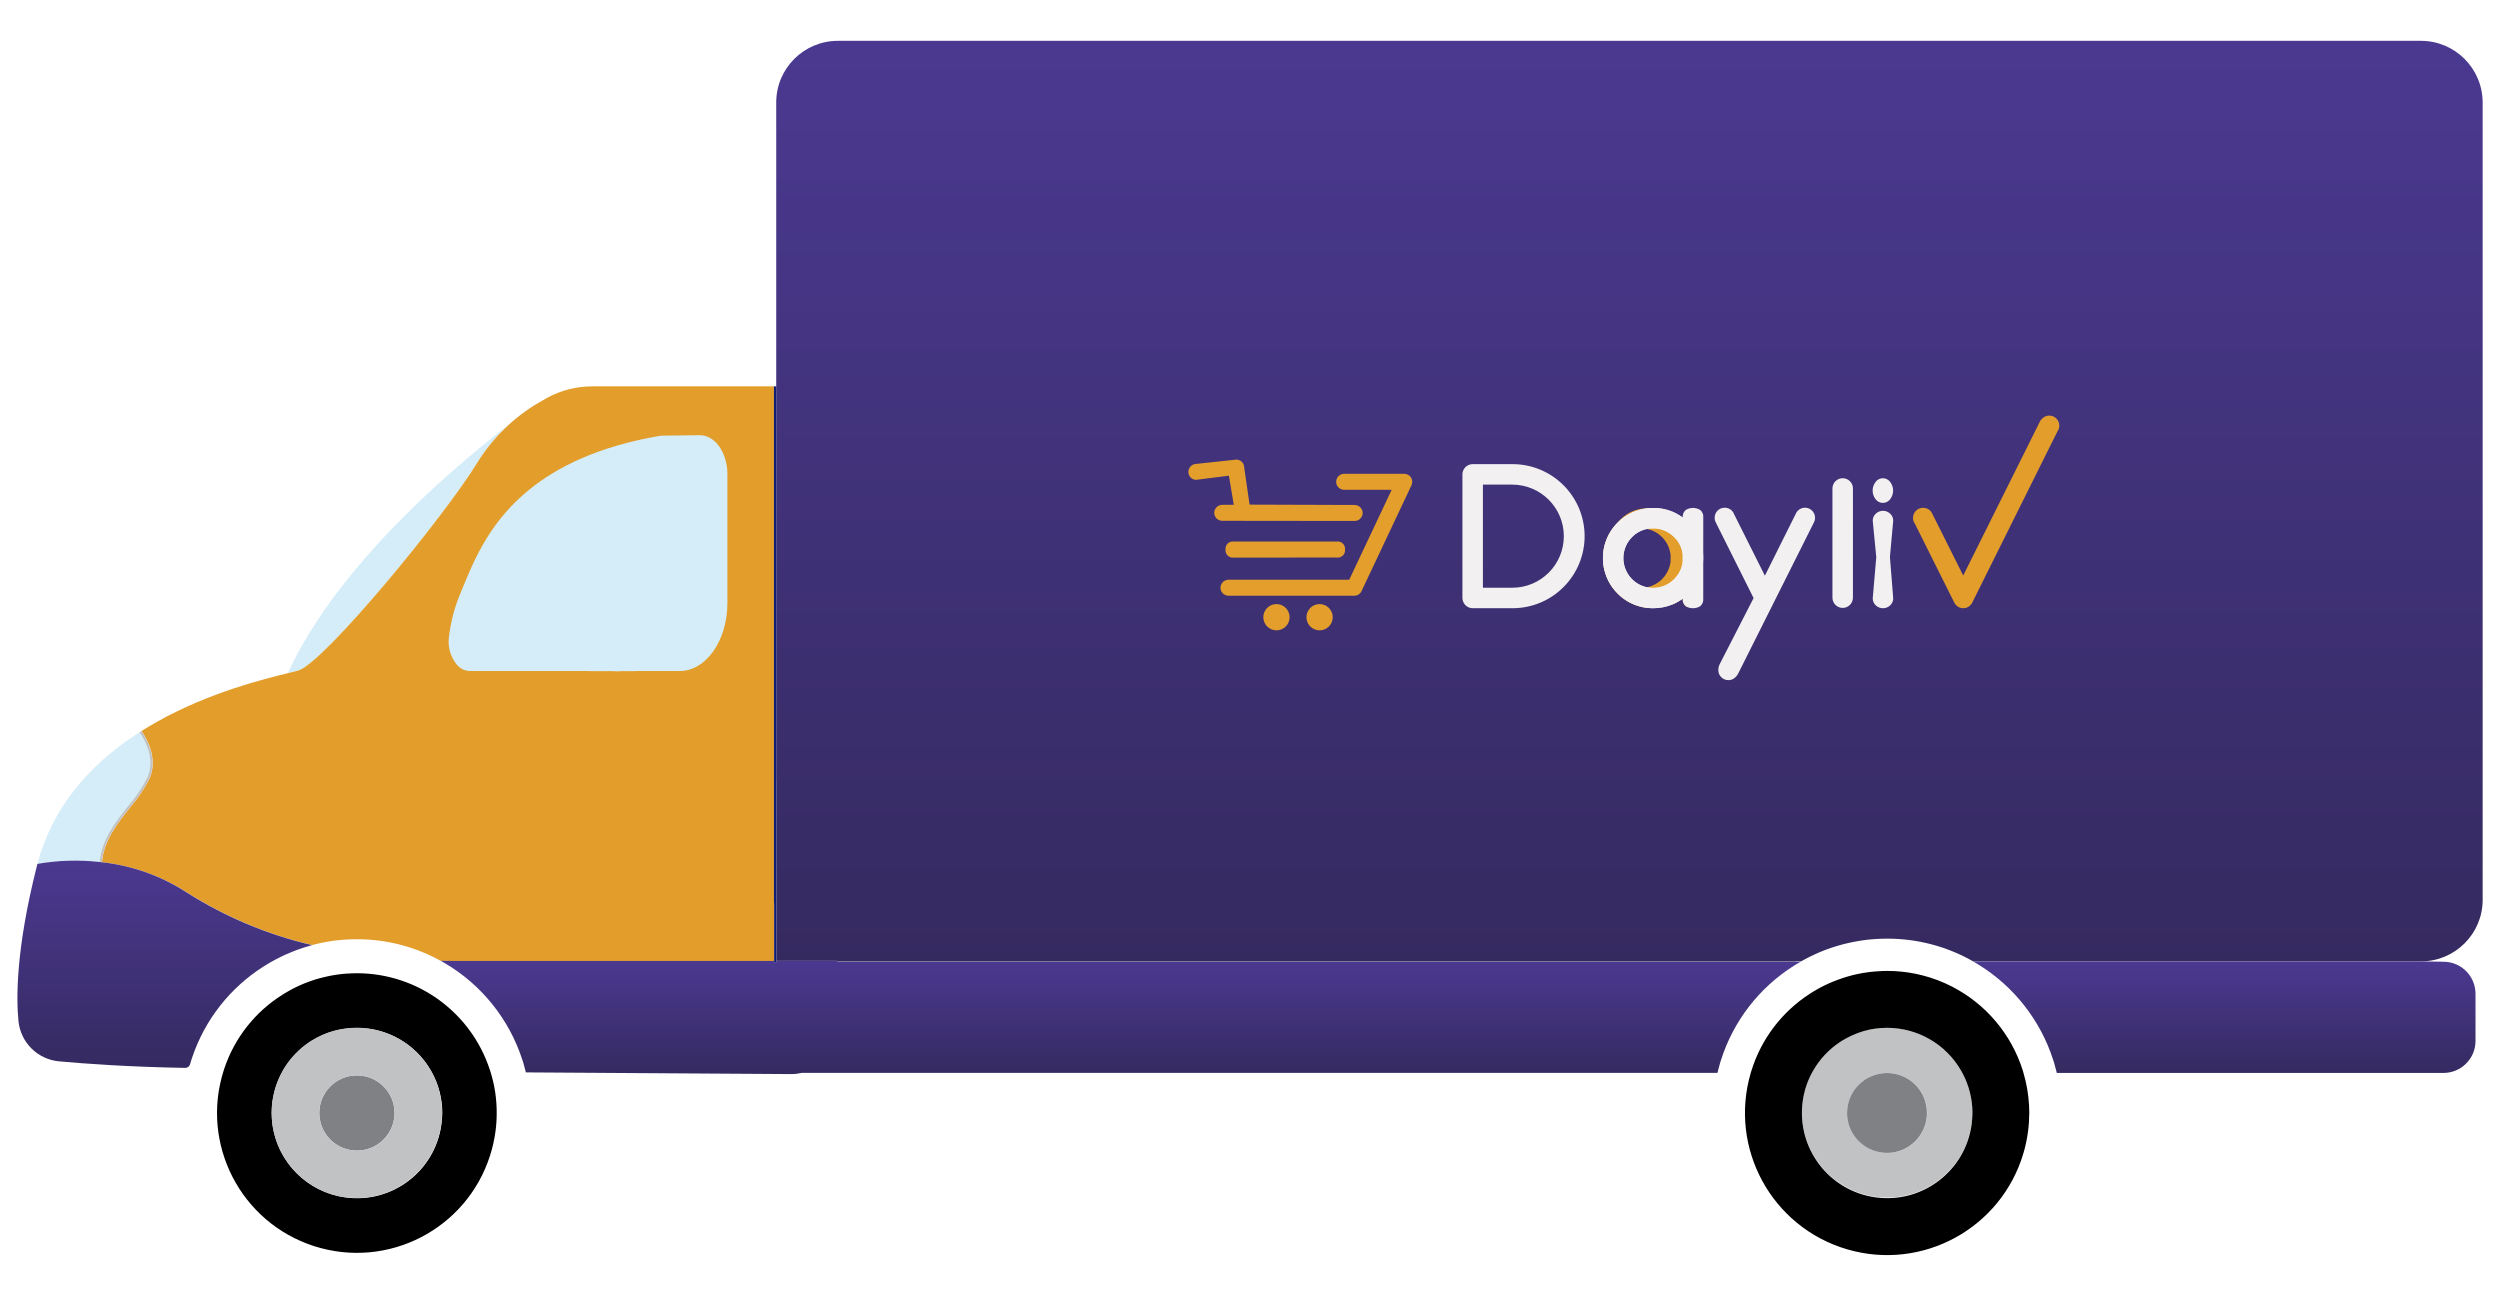 <?xml version="1.0" encoding="utf-8"?>
<!-- Generator: Adobe Illustrator 25.0.1, SVG Export Plug-In . SVG Version: 6.00 Build 0)  -->
<svg version="1.1" id="Calque_1" xmlns="http://www.w3.org/2000/svg" xmlns:xlink="http://www.w3.org/1999/xlink" x="0px" y="0px"
	 viewBox="0 0 500.24 258.32" style="enable-background:new 0 0 500.24 258.32;" xml:space="preserve">
<style type="text/css">
	.st0{fill:#2E3437;}
	.st1{fill:#D4EDF8;}
	.st2{fill:url(#Tracé_694_1_);}
	.st3{fill:none;}
	.st4{fill:#808184;}
	.st5{fill:#111E72;}
	.st6{fill:#C1C2C4;}
	.st7{fill:#E39D2B;}
	.st8{fill:url(#Tracé_722_1_);}
	.st9{fill:url(#Tracé_723_1_);}
	.st10{fill:url(#Tracé_724_1_);}
	.st11{fill:#F2F0F0;}
	.st12{fill:#E39E2C;}
</style>
<g id="Groupe_381" transform="translate(0 0)">
	<path id="Tracé_692" class="st0" d="M167.76,192.44h191.56l-0.04-0.06H167.76V192.44z"/>
	<path id="Tracé_693" class="st1" d="M95.6,92.4c3.05-4.85,7.21-8.89,12.14-11.8l0,0c0,0-37.14,25.55-50.15,54.1
		c0.96-0.23,1.65-0.4,2.09-0.53C64.79,132.64,88.91,103.39,95.6,92.4z"/>
	
		<linearGradient id="Tracé_694_1_" gradientUnits="userSpaceOnUse" x1="1.434" y1="397.721" x2="1.434" y2="396.721" gradientTransform="matrix(341.441 0 0 -184.216 -163.659 73274.672)">
		<stop  offset="0" style="stop-color:#4B3991"/>
		<stop  offset="1" style="stop-color:#352A60"/>
	</linearGradient>
	<path id="Tracé_694" class="st2" d="M484.43,8.17H167.65c-6.81,0.01-12.33,5.52-12.33,12.33v135.73h0.04v36.04h12.16v0.05
		l0.24,0.05h192.63l0.39-0.22c0.18-0.1,0.35-0.2,0.53-0.29s0.36-0.19,0.55-0.28s0.36-0.18,0.53-0.27s0.37-0.18,0.56-0.26
		s0.36-0.17,0.54-0.25s0.38-0.16,0.58-0.25s0.36-0.16,0.54-0.23s0.39-0.15,0.59-0.23c0.18-0.07,0.36-0.14,0.54-0.2
		c0.2-0.07,0.4-0.14,0.61-0.21c0.18-0.06,0.36-0.12,0.54-0.18c0.2-0.07,0.41-0.13,0.61-0.19c0.18-0.05,0.36-0.11,0.54-0.16
		c0.21-0.06,0.42-0.11,0.63-0.17c0.18-0.05,0.36-0.1,0.54-0.14c0.21-0.05,0.43-0.1,0.64-0.15c0.18-0.04,0.36-0.08,0.54-0.12
		c0.22-0.05,0.43-0.08,0.65-0.13c0.18-0.03,0.36-0.07,0.54-0.1c0.22-0.04,0.44-0.07,0.67-0.11c0.18-0.03,0.35-0.06,0.53-0.08
		c0.23-0.03,0.47-0.06,0.7-0.09c0.17-0.02,0.33-0.04,0.5-0.06c0.24-0.02,0.49-0.04,0.73-0.06c0.16-0.01,0.32-0.03,0.48-0.04
		c0.28-0.02,0.55-0.03,0.82-0.04c0.13-0.01,0.26-0.02,0.39-0.02c0.41-0.01,0.81-0.02,1.22-0.02c6.04-0.01,11.97,1.56,17.21,4.55
		h89.61c6.81-0.01,12.33-5.52,12.33-12.33V20.5C496.75,13.69,491.24,8.18,484.43,8.17z"/>
	<path id="Tracé_695" d="M98.17,214.54c-0.05-0.16-0.1-0.31-0.15-0.46c-3.75-11.52-14.48-19.33-26.6-19.34
		c-0.33,0-0.65,0.01-0.98,0.02c-0.11,0-0.22,0.01-0.33,0.02c-0.22,0.01-0.43,0.02-0.65,0.03c-0.14,0.01-0.27,0.02-0.41,0.03
		c-0.19,0.02-0.38,0.03-0.57,0.05c-0.14,0.01-0.28,0.03-0.43,0.05c-0.18,0.02-0.36,0.04-0.54,0.07c-0.15,0.02-0.3,0.05-0.45,0.07
		c-0.17,0.03-0.34,0.05-0.51,0.08s-0.31,0.06-0.46,0.09s-0.33,0.06-0.49,0.1s-0.31,0.07-0.47,0.11s-0.32,0.07-0.48,0.11
		s-0.32,0.08-0.47,0.12s-0.31,0.08-0.46,0.12s-0.31,0.09-0.47,0.14s-0.3,0.09-0.46,0.14s-0.31,0.1-0.46,0.16s-0.3,0.1-0.45,0.16
		s-0.3,0.11-0.46,0.17s-0.3,0.11-0.45,0.17s-0.3,0.13-0.45,0.19s-0.29,0.12-0.44,0.19s-0.3,0.14-0.45,0.21s-0.29,0.13-0.43,0.2
		s-0.3,0.15-0.44,0.22s-0.28,0.14-0.43,0.22s-0.29,0.16-0.43,0.24s-0.28,0.16-0.42,0.24s-0.28,0.17-0.42,0.25
		c-0.11,0.07-0.22,0.13-0.33,0.2l-0.27,0.17l0,0c-5.42,3.41-9.5,8.59-11.55,14.66c-0.05,0.15-0.1,0.31-0.15,0.46
		c-4.7,14.72,3.42,30.46,18.14,35.16c14.72,4.7,30.46-3.42,35.16-18.14c0.5-1.56,0.86-3.16,1.08-4.79c0.17-1.23,0.25-2.47,0.25-3.71
		C99.4,219.94,98.99,217.18,98.17,214.54z M88.33,224.97c-1.25,9.34-9.83,15.89-19.17,14.64c-7.62-1.02-13.62-7.02-14.64-14.64
		c-0.1-0.75-0.15-1.51-0.15-2.26c0-2.96,0.77-5.87,2.23-8.44c0.09-0.15,0.17-0.31,0.27-0.46c1.29-2.11,3.03-3.91,5.09-5.29h-0.01
		l0.42-0.26l0.01,0l0.08-0.05c0.17-0.11,0.35-0.2,0.53-0.3c0.15-0.09,0.3-0.18,0.46-0.26c0.19-0.1,0.39-0.19,0.59-0.29
		c0.16-0.08,0.32-0.16,0.48-0.23c0.2-0.09,0.4-0.16,0.6-0.24c0.17-0.07,0.33-0.14,0.5-0.2c0.2-0.07,0.41-0.13,0.62-0.2
		c0.17-0.05,0.34-0.11,0.51-0.16c0.21-0.06,0.43-0.11,0.65-0.16c0.17-0.04,0.33-0.09,0.5-0.12c0.23-0.05,0.46-0.08,0.69-0.12
		c0.16-0.03,0.32-0.06,0.48-0.08c0.26-0.04,0.52-0.06,0.79-0.08c0.13-0.01,0.26-0.03,0.4-0.04c0.4-0.03,0.79-0.04,1.19-0.04
		c6.02,0,11.59,3.17,14.66,8.34c0.09,0.15,0.18,0.31,0.27,0.46c1.4,2.52,2.13,5.36,2.13,8.25
		C88.48,223.46,88.43,224.22,88.33,224.97L88.33,224.97z"/>
	<g id="Groupe_380" transform="translate(86.315 78.911)">
		<path id="Tracé_696" class="st3" d="M53.72,8.17l-7.49,0.09c-0.17,0-0.34,0.02-0.51,0.04C21.25,12.5,12.85,24.53,8.67,33.21
			c-0.94,1.95-1.7,3.81-2.38,5.46l-0.42,1.01c-1.2,2.82-1.99,5.81-2.35,8.85c-0.26,1.99,0.3,3.99,1.56,5.55
			c0.65,0.79,1.61,1.26,2.64,1.29h28.29c0.38,0.05,0.76,0.07,1.14,0.07c0.35,0,0.69-0.02,1.03-0.07h11.53
			c5.26,0,9.53-6.11,9.53-13.62V16.03C59.25,11.69,56.77,8.17,53.72,8.17z"/>
	</g>
	<path id="Tracé_697" class="st4" d="M71.42,215.18c-4.16,0-7.53,3.37-7.53,7.53c0,0.33,0.02,0.67,0.07,1
		c0.55,4.12,4.34,7.01,8.46,6.46c3.36-0.45,6.01-3.1,6.46-6.46c0.04-0.33,0.07-0.67,0.07-1C78.95,218.55,75.58,215.18,71.42,215.18z
		"/>
	<path id="Tracé_698" class="st1" d="M19.94,172.48c0.38-4.47,3.23-8.09,5.77-11.29c1.5-1.72,2.78-3.63,3.81-5.67
		c1.54-3.6-0.39-7.25-1.6-9.01c-10.78,6.91-17.64,15.75-20.43,26.35C11.6,172.15,15.79,172.02,19.94,172.48z"/>
	<path id="Tracé_699" class="st5" d="M368.82,208.63c0.16-0.1,0.34-0.19,0.5-0.29C369.15,208.44,368.98,208.52,368.82,208.63
		L368.82,208.63z"/>
	<path id="Tracé_700" class="st5" d="M368.64,208.2L368.64,208.2l-0.09,0.05l0,0c0.2-0.12,0.4-0.23,0.6-0.35
		C368.98,208,368.81,208.09,368.64,208.2z"/>
	<path id="Tracé_701" class="st6" d="M392.4,214.23c-3.04-5.3-8.68-8.58-14.79-8.58c-0.4,0-0.8,0.01-1.19,0.04
		c-0.13,0.01-0.27,0.03-0.4,0.04c-0.26,0.02-0.53,0.05-0.78,0.08c-0.16,0.02-0.32,0.06-0.49,0.08c-0.23,0.04-0.46,0.07-0.68,0.12
		c-0.17,0.04-0.34,0.08-0.51,0.13c-0.21,0.05-0.42,0.1-0.64,0.16c-0.17,0.05-0.35,0.11-0.52,0.17c-0.2,0.06-0.41,0.12-0.6,0.2
		c-0.17,0.06-0.34,0.14-0.52,0.21c-0.2,0.08-0.39,0.15-0.58,0.24c-0.17,0.07-0.33,0.16-0.5,0.24c-0.19,0.09-0.38,0.18-0.57,0.28
		c-0.16,0.08-0.32,0.18-0.48,0.27c-0.2,0.11-0.4,0.23-0.6,0.35l-0.42,0.26h0.01c-2.2,1.46-4.02,3.42-5.34,5.71
		c-0.09,0.16-0.18,0.31-0.26,0.46c-1.31,2.47-1.99,5.22-1.99,8.01c0.07,9.42,7.77,17,17.19,16.93c9.32-0.07,16.86-7.61,16.93-16.93
		c0-2.8-0.69-5.55-2.01-8.01C392.58,214.53,392.49,214.38,392.4,214.23z M368.82,208.63L368.82,208.63c0.16-0.1,0.34-0.19,0.5-0.29
		C369.16,208.43,368.99,208.53,368.82,208.63L368.82,208.63z M385.53,223.76l-0.23-0.03L385.53,223.76
		c-0.58,4.37-4.6,7.44-8.98,6.86c-3.57-0.48-6.38-3.29-6.86-6.86l0.23-0.03l-0.23,0.03c-0.05-0.35-0.07-0.71-0.07-1.06
		c-0.01-2.58,1.24-5.01,3.35-6.5l-0.02-0.01l0.41-0.26l0,0l0,0h0.01l0.09-0.05l0,0c0.07-0.04,0.14-0.08,0.21-0.12
		s0.15-0.09,0.23-0.13s0.18-0.09,0.27-0.13s0.15-0.07,0.23-0.11c0.09-0.04,0.19-0.08,0.28-0.11c0.08-0.03,0.15-0.06,0.23-0.09
		c0.1-0.04,0.2-0.06,0.3-0.1c0.08-0.02,0.15-0.05,0.23-0.07c0.1-0.03,0.21-0.05,0.31-0.08c0.08-0.02,0.15-0.04,0.23-0.05
		c0.11-0.02,0.22-0.04,0.33-0.06c0.07-0.01,0.14-0.03,0.22-0.04c0.12-0.02,0.25-0.03,0.37-0.04c0.06-0.01,0.12-0.01,0.18-0.02
		c0.18-0.01,0.37-0.02,0.56-0.02c4.41,0.01,7.98,3.58,7.99,7.99C385.6,223.06,385.58,223.41,385.53,223.76L385.53,223.76z"/>
	<path id="Tracé_702" class="st5" d="M373.37,215.93L373.37,215.93L373.37,215.93L373.37,215.93z"/>
	<path id="Tracé_703" class="st4" d="M377.61,214.71c-0.19,0-0.37,0.01-0.56,0.02c-0.06,0-0.12,0.01-0.18,0.02
		c-0.12,0.01-0.25,0.02-0.37,0.04c-0.07,0.01-0.14,0.02-0.22,0.04c-0.11,0.02-0.22,0.03-0.33,0.06c-0.08,0.01-0.15,0.04-0.23,0.05
		c-0.1,0.02-0.21,0.05-0.31,0.08c-0.08,0.02-0.15,0.05-0.23,0.07c-0.1,0.03-0.2,0.06-0.3,0.1c-0.08,0.03-0.15,0.06-0.23,0.09
		c-0.09,0.04-0.19,0.07-0.28,0.11c-0.08,0.03-0.15,0.07-0.23,0.11s-0.18,0.09-0.27,0.13s-0.15,0.08-0.23,0.13
		c-0.1,0.06-0.2,0.11-0.3,0.17h-0.01l0,0l0,0l-0.41,0.26l0.02,0.01c-2.11,1.49-3.35,3.92-3.35,6.5c0,0.35,0.03,0.71,0.07,1.06
		l0.23-0.03l0.23-0.03l0,0l-0.23,0.03l-0.23,0.03c0.58,4.37,4.6,7.44,8.98,6.86c3.57-0.48,6.38-3.29,6.86-6.86l-0.23-0.03
		l-0.23-0.03l0,0l0.23,0.03l0.23,0.03c0.05-0.35,0.07-0.71,0.07-1.06C385.59,218.29,382.02,214.72,377.61,214.71z"/>
	<path id="Tracé_704" class="st5" d="M373.46,215.88L373.46,215.88l-0.09,0.05c0.1-0.06,0.2-0.11,0.3-0.17
		C373.6,215.8,373.53,215.84,373.46,215.88z"/>
	<path id="Tracé_705" class="st5" d="M370.15,223.7l-0.23,0.03L370.15,223.7L370.15,223.7z"/>
	<path id="Tracé_706" class="st5" d="M385.07,223.7l0.23,0.03L385.07,223.7L385.07,223.7z"/>
	<path id="Tracé_707" class="st5" d="M362.93,198.9L362.93,198.9c0.11-0.07,0.22-0.13,0.33-0.2
		C363.15,198.77,363.04,198.83,362.93,198.9z"/>
	<path id="Tracé_708" class="st5" d="M404.75,214.23c-2.28-7.25-7.36-13.29-14.1-16.78C397.4,200.94,402.47,206.98,404.75,214.23z"
		/>
	<path id="Tracé_709" class="st5" d="M362.6,198.56l-0.09,0.05h-0.01c0.17-0.11,0.34-0.21,0.51-0.31
		C362.87,198.39,362.73,198.47,362.6,198.56z"/>
	<path id="Tracé_710" d="M404.89,214.69c-0.05-0.15-0.09-0.31-0.13-0.46c-2.28-7.25-7.36-13.29-14.1-16.78
		c-0.45-0.23-0.9-0.45-1.36-0.66c-1.05-0.48-2.14-0.89-3.24-1.23c-0.89-0.28-1.8-0.51-2.72-0.7c-1.88-0.39-3.8-0.58-5.72-0.58
		c-0.33,0-0.67,0.01-1,0.02c-0.1,0-0.2,0.01-0.3,0.02c-0.23,0.01-0.47,0.02-0.7,0.04c-0.13,0.01-0.27,0.02-0.4,0.03
		c-0.2,0.02-0.39,0.03-0.59,0.05c-0.15,0.02-0.3,0.04-0.45,0.05c-0.18,0.02-0.36,0.04-0.53,0.07c-0.15,0.02-0.31,0.05-0.46,0.07
		c-0.17,0.03-0.35,0.05-0.52,0.08c-0.16,0.03-0.31,0.06-0.47,0.09s-0.34,0.06-0.51,0.1s-0.32,0.07-0.48,0.11s-0.33,0.07-0.49,0.11
		s-0.32,0.08-0.48,0.13s-0.32,0.08-0.47,0.13s-0.32,0.1-0.47,0.14s-0.31,0.09-0.47,0.15s-0.32,0.11-0.47,0.16s-0.31,0.1-0.46,0.16
		s-0.32,0.12-0.47,0.18s-0.3,0.11-0.45,0.17s-0.3,0.13-0.46,0.19s-0.3,0.13-0.46,0.19s-0.29,0.14-0.44,0.21s-0.31,0.14-0.46,0.21
		s-0.29,0.15-0.43,0.22s-0.31,0.15-0.46,0.23c-0.14,0.07-0.27,0.15-0.41,0.23c-0.16,0.09-0.31,0.17-0.46,0.26
		c-0.13,0.08-0.26,0.16-0.39,0.23c-0.17,0.1-0.34,0.2-0.51,0.31l-0.42,0.26h0.01c-5.55,3.6-9.67,9.03-11.63,15.34
		c-0.05,0.15-0.1,0.31-0.14,0.46c-4.43,15.07,4.2,30.87,19.27,35.3c15.07,4.43,30.87-4.2,35.3-19.27c0.41-1.39,0.71-2.8,0.9-4.24
		c0.17-1.25,0.25-2.51,0.26-3.77c0-0.49-0.01-0.98-0.04-1.46C405.89,219.02,405.52,216.82,404.89,214.69z M362.93,198.9
		c0.11-0.07,0.22-0.13,0.33-0.19C363.15,198.77,363.04,198.83,362.93,198.9L362.93,198.9z M394.52,224.97
		c-1.26,9.34-9.85,15.88-19.19,14.62s-15.88-9.85-14.62-19.19c0.27-2,0.89-3.93,1.84-5.71c0.08-0.16,0.17-0.31,0.26-0.46
		c1.31-2.29,3.14-4.24,5.34-5.71h-0.01l0.42-0.26l0,0l0.09-0.05l0,0c0.17-0.1,0.34-0.19,0.51-0.29s0.32-0.19,0.48-0.27
		c0.19-0.1,0.38-0.19,0.57-0.28c0.17-0.08,0.33-0.17,0.5-0.24c0.19-0.09,0.39-0.16,0.58-0.24c0.17-0.07,0.34-0.14,0.52-0.21
		c0.2-0.07,0.4-0.13,0.6-0.2c0.17-0.06,0.34-0.12,0.52-0.17c0.21-0.06,0.42-0.11,0.64-0.16c0.17-0.04,0.34-0.09,0.51-0.13
		c0.22-0.05,0.45-0.08,0.68-0.12c0.16-0.03,0.32-0.06,0.49-0.08c0.26-0.04,0.52-0.06,0.78-0.08c0.13-0.01,0.26-0.03,0.4-0.04
		c0.4-0.03,0.79-0.04,1.19-0.04c6.11,0.01,11.76,3.28,14.79,8.58c0.09,0.15,0.18,0.31,0.26,0.46c1.32,2.47,2.01,5.22,2.01,8.01
		C394.66,223.46,394.61,224.22,394.52,224.97L394.52,224.97z"/>
	<path id="Tracé_711" class="st5" d="M62.63,208.63c0.16-0.1,0.32-0.18,0.48-0.28C62.95,208.44,62.79,208.53,62.63,208.63
		L62.63,208.63z"/>
	<path id="Tracé_712" class="st5" d="M62.45,208.19l-0.08,0.05l-0.01,0c0.2-0.13,0.41-0.24,0.62-0.36
		C62.8,207.99,62.62,208.09,62.45,208.19z"/>
	<path id="Tracé_713" class="st6" d="M86.08,213.99c-3.07-5.17-8.64-8.35-14.66-8.35c-0.4,0-0.8,0.01-1.19,0.04
		c-0.13,0.01-0.26,0.03-0.4,0.04c-0.26,0.02-0.53,0.05-0.79,0.08c-0.16,0.02-0.32,0.06-0.48,0.08c-0.23,0.04-0.46,0.07-0.69,0.12
		c-0.17,0.04-0.33,0.08-0.5,0.12c-0.22,0.05-0.43,0.1-0.65,0.16c-0.17,0.05-0.34,0.11-0.51,0.16c-0.21,0.07-0.41,0.13-0.62,0.2
		c-0.17,0.06-0.33,0.13-0.5,0.2c-0.2,0.08-0.4,0.16-0.6,0.24c-0.16,0.07-0.32,0.15-0.48,0.23c-0.2,0.1-0.4,0.19-0.59,0.29
		c-0.16,0.08-0.3,0.17-0.46,0.26c-0.21,0.12-0.42,0.23-0.62,0.36l-0.42,0.26h0.01c-2.06,1.37-3.8,3.18-5.09,5.29
		c-0.09,0.15-0.18,0.31-0.27,0.46c-1.46,2.57-2.23,5.48-2.23,8.44c0,0.76,0.05,1.51,0.15,2.26c1.25,9.34,9.83,15.89,19.17,14.64
		c7.62-1.02,13.62-7.02,14.64-14.64c0.1-0.75,0.15-1.51,0.15-2.26c0-2.88-0.73-5.72-2.13-8.25
		C86.26,214.3,86.17,214.15,86.08,213.99z M62.63,208.63L62.63,208.63c0.16-0.1,0.32-0.18,0.48-0.27
		C62.95,208.44,62.79,208.53,62.63,208.63L62.63,208.63z M67.18,215.93l0.09-0.05l0,0c0.07-0.04,0.14-0.08,0.21-0.12
		C67.38,215.81,67.28,215.87,67.18,215.93L67.18,215.93z M78.88,223.7L78.88,223.7c-0.55,4.12-4.34,7.01-8.46,6.46
		c-3.36-0.45-6.01-3.1-6.46-6.46l0,0l-0.23,0.03l0.23-0.03c-0.04-0.33-0.07-0.67-0.07-1c0.01-4.16,3.38-7.52,7.54-7.52
		c4.15,0.01,7.51,3.37,7.52,7.52C78.95,223.03,78.92,223.37,78.88,223.7l0.23,0.03L78.88,223.7z"/>
	<path id="Tracé_714" class="st5" d="M67.27,215.88L67.27,215.88l-0.09,0.05l0,0c0.1-0.06,0.2-0.12,0.3-0.18
		C67.41,215.8,67.34,215.84,67.27,215.88z"/>
	<path id="Tracé_715" class="st5" d="M63.96,223.7L63.96,223.7l-0.23,0.03L63.96,223.7z"/>
	<path id="Tracé_716" class="st5" d="M78.88,223.7l0.23,0.03L78.88,223.7L78.88,223.7z"/>
	<path id="Tracé_717" class="st5" d="M56.74,198.9l-0.27,0.17c0.11-0.07,0.49-0.3,0.6-0.37C56.96,198.77,56.85,198.83,56.74,198.9z
		"/>
	<path id="Tracé_718" class="st5" d="M43.7,226.42L43.7,226.42l-0.23,0.03L43.7,226.42z"/>
	<path id="Tracé_719" class="st5" d="M99.37,226.45l-0.23-0.03l0,0L99.37,226.45z"/>
	<path id="Tracé_720" class="st7" d="M154.86,180.04V77.31h-36.36c-3.12,0-6.19,0.77-8.94,2.25c-0.58,0.31-1.18,0.66-1.81,1.04
		c-4.93,2.91-9.09,6.95-12.14,11.8c-6.69,11-30.81,40.24-35.92,41.77c-0.44,0.13-1.13,0.3-2.09,0.53
		c-4.66,1.14-15.58,3.8-26.05,9.65c-1.11,0.62-2.19,1.26-3.23,1.92c1.26,1.84,3.25,5.65,1.63,9.44c-1.04,2.08-2.34,4.02-3.87,5.77
		c-2.62,3.31-5.32,6.73-5.67,11.05c5.97,0.65,11.71,2.67,16.77,5.9c7.77,4.96,16.32,8.57,25.3,10.67c0.19-0.05,0.38-0.1,0.57-0.15
		s0.39-0.09,0.59-0.14s0.39-0.09,0.58-0.13s0.41-0.08,0.61-0.12s0.38-0.08,0.57-0.11c0.21-0.04,0.42-0.07,0.63-0.1
		c0.19-0.03,0.38-0.06,0.56-0.09c0.22-0.03,0.45-0.06,0.67-0.08c0.18-0.02,0.35-0.05,0.53-0.06c0.23-0.02,0.47-0.04,0.7-0.06
		c0.17-0.01,0.34-0.03,0.5-0.04c0.27-0.02,0.54-0.03,0.8-0.04c0.14-0.01,0.27-0.02,0.41-0.02c0.41-0.01,0.81-0.02,1.22-0.02
		c5.87-0.01,11.64,1.48,16.77,4.33c0.87,0.02,1.75,0.03,2.63,0.03h64.08v-11.25C154.87,180.7,154.86,180.37,154.86,180.04z"/>
	<path id="Tracé_721" class="st5" d="M154.9,181.03v11.48h0.46v-36.28h-0.04V77.31h-0.46v102.73
		C154.86,180.37,154.87,180.7,154.9,181.03z"/>
	
		<linearGradient id="Tracé_722_1_" gradientUnits="userSpaceOnUse" x1="1.276" y1="389.333" x2="1.276" y2="388.333" gradientTransform="matrix(100.522 0 0 -22.31 316.766 8878.424)">
		<stop  offset="0" style="stop-color:#4B3991"/>
		<stop  offset="1" style="stop-color:#352A60"/>
	</linearGradient>
	<path id="Tracé_722" class="st8" d="M488.93,192.44l-3.76-0.06h-90.35c0.23,0.13,0.56,0.33,0.78,0.46l0.1,0.06
		c7.2,4.38,12.58,11.21,15.15,19.24c0.06,0.19,0.12,0.38,0.18,0.57c0.15,0.5,0.29,1.01,0.41,1.52c0.04,0.15,0.08,0.31,0.11,0.46
		h77.38c3.54,0,6.41-2.87,6.41-6.41v-9.42C495.34,195.31,492.47,192.44,488.93,192.44z"/>
	
		<linearGradient id="Tracé_723_1_" gradientUnits="userSpaceOnUse" x1="1.417" y1="389.488" x2="1.417" y2="388.488" gradientTransform="matrix(272.095 0 0 -22.677 -161.442 9024.663)">
		<stop  offset="0" style="stop-color:#4B3991"/>
		<stop  offset="1" style="stop-color:#352A60"/>
	</linearGradient>
	<path id="Tracé_723" class="st9" d="M167.76,192.38l-0.24-0.05v-0.05h-12.16v0.23h-0.46v-0.23H90.82c-0.88,0-1.76-0.01-2.63-0.03
		c0.28,0.16,0.56,0.31,0.83,0.48c7.33,4.32,12.83,11.16,15.47,19.25c0.06,0.19,0.13,0.38,0.19,0.57c0.16,0.52,0.3,1.04,0.43,1.57
		c0.04,0.15,0.08,0.31,0.11,0.46l52.98,0.34h0.14c0.72,0,1.44-0.09,2.14-0.25c0.07,0,0.15,0.01,0.22,0.01h182.96
		c0.04-0.15,0.07-0.31,0.11-0.46c0.13-0.51,0.26-1.01,0.41-1.52c0.06-0.19,0.12-0.39,0.18-0.57c2.48-7.83,7.66-14.52,14.61-18.9
		l0.34-0.21l0.2-0.12l0.1-0.06l0.11-0.06c0.18-0.11,0.35-0.21,0.53-0.31l0.04-0.02H167.76V192.38z"/>
	
		<linearGradient id="Tracé_724_1_" gradientUnits="userSpaceOnUse" x1="1.119" y1="393.742" x2="1.119" y2="392.742" gradientTransform="matrix(58.975 0 0 -41.464 -33.034 16498.377)">
		<stop  offset="0" style="stop-color:#4B3991"/>
		<stop  offset="1" style="stop-color:#352A60"/>
	</linearGradient>
	<path id="Tracé_724" class="st10" d="M20.4,172.53c-0.16-0.02-0.31-0.03-0.46-0.05c-4.15-0.46-8.34-0.34-12.45,0.38
		c-0.03,0.12-0.07,0.24-0.1,0.36c-0.01,0.05-0.02,0.09-0.03,0.14c-4.23,16.73-4.11,26.59-3.66,30.99c0.44,4.26,3.83,7.62,8.1,8.02
		c5.37,0.49,14.11,1.12,25.28,1.31l0,0c0.44,0,0.83-0.29,0.95-0.72c0.08-0.28,0.16-0.56,0.25-0.84c0.06-0.19,0.12-0.38,0.19-0.57
		c2.55-7.54,7.62-13.98,14.36-18.22l0,0l0.34-0.21c0.14-0.08,0.27-0.17,0.41-0.25c0.17-0.1,0.35-0.21,0.53-0.31s0.35-0.2,0.52-0.29
		s0.36-0.2,0.54-0.29s0.35-0.18,0.53-0.27s0.36-0.19,0.55-0.28s0.36-0.17,0.53-0.25s0.37-0.18,0.56-0.26s0.36-0.16,0.55-0.23
		s0.38-0.16,0.57-0.24s0.37-0.14,0.55-0.21s0.38-0.15,0.57-0.22s0.38-0.13,0.56-0.19s0.38-0.13,0.58-0.2s0.38-0.12,0.57-0.18
		l0.27-0.08c0.1-0.03,0.21-0.06,0.31-0.09c0.19-0.05,0.39-0.1,0.58-0.16h0.01c-8.98-2.1-17.53-5.71-25.3-10.67
		C32.1,175.2,26.36,173.19,20.4,172.53z"/>
	<path id="Tracé_725" class="st6" d="M29.51,155.52c-1.03,2.04-2.31,3.95-3.81,5.67c-2.54,3.2-5.39,6.82-5.77,11.29
		c0.15,0.02,0.3,0.03,0.46,0.05c0.35-4.33,3.05-7.75,5.67-11.05c1.53-1.75,2.83-3.69,3.87-5.77c1.62-3.78-0.38-7.59-1.63-9.44
		c-0.13,0.08-0.26,0.16-0.39,0.25C29.12,148.27,31.05,151.92,29.51,155.52z"/>
</g>
<g id="Groupe_382" transform="translate(234.195 74.992)">
	<path id="Tracé_726" class="st11" d="M60.48,46.71c-1.13-0.01-2.04-0.92-2.05-2.05V19.93c0-1.13,0.92-2.05,2.05-2.05h7.94
		c7.96-0.02,14.43,6.41,14.46,14.37c0.02,7.96-6.41,14.43-14.37,14.46c-0.03,0-0.05,0-0.08,0L60.48,46.71z M68.42,21.98h-5.89v20.63
		h5.89c5.7-0.01,10.31-4.63,10.3-10.33C78.71,26.6,74.1,21.99,68.42,21.98L68.42,21.98z"/>
	<path id="Tracé_727" class="st12" d="M101.25,29.58c-2.56-3.25-7.27-3.81-10.52-1.25c-0.47,0.37-0.89,0.79-1.25,1.25
		c-3.91,3.92-3.91,10.27,0,14.19c1.56,1.61,3.64,2.63,5.87,2.87c1.72-0.17,3.36-0.81,4.74-1.86c-0.03,0.42,0.08,0.85,0.29,1.21
		c0.76-0.31,1.48-0.72,2.13-1.21c-0.07,0.58,0.16,1.16,0.61,1.53c0.07,0.05,0.15,0.09,0.23,0.13c0.08-0.03,0.16-0.08,0.23-0.13
		c0.46-0.38,0.68-0.97,0.61-1.56v-8.16C104.21,33.94,103.15,31.42,101.25,29.58z M94.15,42.63c-1.58,0.03-3.11-0.6-4.21-1.74
		c-2.32-2.34-2.3-6.12,0.04-8.44c1.41-1.39,3.41-2,5.36-1.61c2.63,0.54,4.57,2.76,4.76,5.43c-0.02,0.12-0.02,0.24-0.02,0.36v0.77
		c-0.32,2.54-2.21,4.59-4.71,5.12C94.97,42.59,94.57,42.63,94.15,42.63L94.15,42.63z"/>
	<path id="Tracé_728" class="st11" d="M103.68,29.58c-1.86-1.92-4.43-2.98-7.1-2.93c-0.4,0-0.81,0.02-1.21,0.07
		c-5.5,0.67-9.42,5.67-8.75,11.17c0.56,4.58,4.16,8.19,8.73,8.75c0.41,0.05,0.82,0.07,1.23,0.07c1.3,0.01,2.59-0.23,3.8-0.72
		c0.76-0.31,1.48-0.72,2.13-1.21c-0.07,0.58,0.16,1.16,0.61,1.53c0.07,0.05,0.15,0.09,0.23,0.13c0.85,0.41,1.85,0.36,2.66-0.13
		c0.46-0.38,0.68-0.97,0.61-1.57v-8.16C106.63,33.94,105.57,31.42,103.68,29.58z M102.51,36.62v0.77c-0.37,2.99-2.92,5.24-5.93,5.24
		c-0.4,0-0.81-0.04-1.2-0.12c-1.14-0.22-2.19-0.79-3-1.62c-2.33-2.33-2.33-6.12,0.01-8.45c0.81-0.81,1.85-1.37,2.97-1.61
		c0.4-0.08,0.82-0.11,1.23-0.11c1.59-0.03,3.12,0.6,4.22,1.74c1.05,1,1.67,2.36,1.74,3.8C102.53,36.38,102.52,36.5,102.51,36.62
		L102.51,36.62z"/>
	<path id="Tracé_729" class="st11" d="M106.62,36.78v-8.16c0.08-0.59-0.15-1.18-0.61-1.57c-0.81-0.49-1.81-0.54-2.66-0.13
		c-0.08,0.03-0.16,0.08-0.23,0.13c-0.45,0.37-0.68,0.95-0.61,1.53c-0.66-0.49-1.37-0.9-2.13-1.21c-1.21-0.48-2.5-0.73-3.8-0.72
		c-0.41,0-0.82,0.02-1.23,0.07c-5.03,0.62-8.81,4.89-8.8,9.96c-0.01,5.07,3.78,9.35,8.82,9.95c0.4,0.05,0.81,0.07,1.21,0.07
		C102.09,46.72,106.57,42.29,106.62,36.78L106.62,36.78z M102.54,37.11c-0.07,1.44-0.69,2.8-1.74,3.8
		c-1.11,1.14-2.63,1.77-4.22,1.74c-0.41,0-0.82-0.04-1.23-0.11c-3.23-0.69-5.28-3.87-4.59-7.09c0.24-1.12,0.8-2.15,1.61-2.97
		c0.81-0.84,1.86-1.4,3-1.62c1.97-0.4,4,0.21,5.42,1.62c0.96,0.93,1.57,2.17,1.71,3.5v0.77C102.51,36.87,102.52,36.99,102.54,37.11
		L102.54,37.11z"/>
	<path id="Tracé_730" class="st11" d="M109.14,29.58c-0.16-0.3-0.24-0.63-0.24-0.97c-0.01-1.1,0.87-2,1.97-2.01
		c0.01,0,0.03,0,0.04,0c0.53-0.01,1.05,0.2,1.43,0.58c0.21,0.21,0.37,0.46,0.46,0.74l6.15,12.28l6.13-12.28
		c0.1-0.28,0.27-0.54,0.48-0.74c0.79-0.78,2.07-0.78,2.85,0.02c0.6,0.61,0.75,1.53,0.38,2.29l-15.17,30.27
		c-0.14,0.28-0.32,0.53-0.54,0.74c-0.37,0.39-0.89,0.61-1.43,0.6c-0.54,0.01-1.06-0.2-1.43-0.59c-0.38-0.37-0.59-0.88-0.58-1.42
		c-0.01-0.4,0.08-0.8,0.26-1.17l6.79-13.24L109.14,29.58z"/>
	<path id="Tracé_731" class="st11" d="M135.97,21.3c0.39,0.38,0.61,0.9,0.6,1.45v21.91c-0.04,1.13-0.98,2.02-2.11,1.99
		c-1.08-0.03-1.95-0.9-1.99-1.99V22.75c0-1.13,0.91-2.05,2.04-2.05C135.05,20.69,135.58,20.91,135.97,21.3z"/>
	<path id="Tracé_732" class="st11" d="M142.58,46.71c-0.54,0.01-1.06-0.2-1.45-0.58c-0.39-0.36-0.61-0.87-0.6-1.4l0.71-8.23
		l-0.71-7.3c-0.01-0.53,0.21-1.04,0.6-1.4c0.81-0.78,2.09-0.78,2.9,0c0.39,0.36,0.61,0.87,0.6,1.4l-0.66,7.26l0.66,8.27
		c0.01,0.53-0.21,1.04-0.6,1.4C143.65,46.51,143.12,46.72,142.58,46.71z"/>
	<path id="Tracé_733" class="st7" d="M160.53,45.41c-0.09,0.27-0.25,0.51-0.46,0.7c-0.37,0.39-0.89,0.61-1.43,0.6
		c-0.53,0.01-1.04-0.21-1.41-0.6c-0.21-0.19-0.36-0.42-0.46-0.68l-7.82-15.66c-0.24-0.33-0.37-0.73-0.36-1.15
		c0.01-1.11,0.91-2.01,2.03-2.01c0.53,0,1.03,0.21,1.41,0.58c0.13,0.12,0.24,0.27,0.32,0.42l6.29,12.56l15.44-31
		c0,0,0.23-0.29,0.36-0.42c0.78-0.78,2.05-0.78,2.83,0c0,0,0,0,0.01,0.01c0.38,0.37,0.59,0.89,0.58,1.42
		c0.01,0.42-0.13,0.83-0.38,1.17L160.53,45.41z"/>
	<path id="Tracé_734" class="st11" d="M142.56,25.64c-0.57,0-1.1-0.27-1.45-0.73c-0.8-1.02-0.8-2.46,0-3.48
		c0.6-0.8,1.73-0.97,2.53-0.37c0.14,0.11,0.27,0.23,0.37,0.37c0.8,1.02,0.8,2.46,0,3.48C143.67,25.37,143.13,25.64,142.56,25.64z"/>
	<path id="Union_5" class="st12" d="M27.22,48.51c0-1.45,1.18-2.63,2.63-2.63c1.45,0,2.63,1.18,2.63,2.63
		c0,1.45-1.18,2.63-2.63,2.63l0,0C28.4,51.14,27.22,49.96,27.22,48.51z M18.59,48.51c0-1.45,1.18-2.63,2.63-2.63
		s2.63,1.18,2.63,2.63c0,1.45-1.18,2.63-2.63,2.63C19.77,51.14,18.59,49.96,18.59,48.51z M11.62,44.21c-0.88,0-1.6-0.72-1.6-1.6
		s0.72-1.6,1.6-1.6l0,0h24.16l8.49-17.99l-9.62-0.01c-0.88-0.06-1.55-0.83-1.48-1.71c0.06-0.79,0.69-1.43,1.48-1.48l12.05,0
		c0.88-0.05,1.64,0.62,1.69,1.51c0.02,0.27-0.04,0.53-0.15,0.77l-9.95,21.09c-0.24,0.62-0.83,1.02-1.49,1.02L11.62,44.21z
		 M12.29,36.58c-0.79-0.11-1.34-0.82-1.26-1.61c-0.08-0.79,0.48-1.5,1.26-1.6h21.39c0.78,0.1,1.34,0.81,1.26,1.6
		c0.08,0.79-0.48,1.49-1.26,1.6L12.29,36.58z M10.37,29.22c-0.88,0-1.6-0.72-1.6-1.6c0-0.88,0.72-1.6,1.6-1.6h2.31l-0.98-5.83
		l-6.62,0.84c-0.88-0.06-1.55-0.83-1.48-1.71c0.06-0.79,0.69-1.43,1.48-1.48l8.1-0.87c0.7,0,1.31,0.46,1.52,1.12l1.14,7.89
		l21.03,0.07c0.88,0,1.6,0.72,1.6,1.6c0,0.88-0.72,1.6-1.6,1.6L10.37,29.22z"/>
</g>
<path id="Tracé_740" class="st1" d="M140.04,87.08l-7.49,0.09c-0.17,0-0.34,0.02-0.51,0.04c-24.48,4.19-32.87,16.22-37.06,24.9
	c-0.94,1.95-1.7,3.81-2.38,5.46l-0.42,1.01c-1.2,2.82-1.99,5.81-2.35,8.85c-0.26,1.99,0.3,3.99,1.56,5.55
	c0.65,0.79,1.61,1.26,2.64,1.29h23.89l-0.01,0.02h4.66c0.29,0.03,0.59,0.05,0.89,0.05c0.27,0,0.55-0.02,0.82-0.05h3.08l0.02-0.02
	h8.64c5.26,0,9.53-6.11,9.53-13.62V94.94C145.57,90.61,143.09,87.08,140.04,87.08z"/>
</svg>
